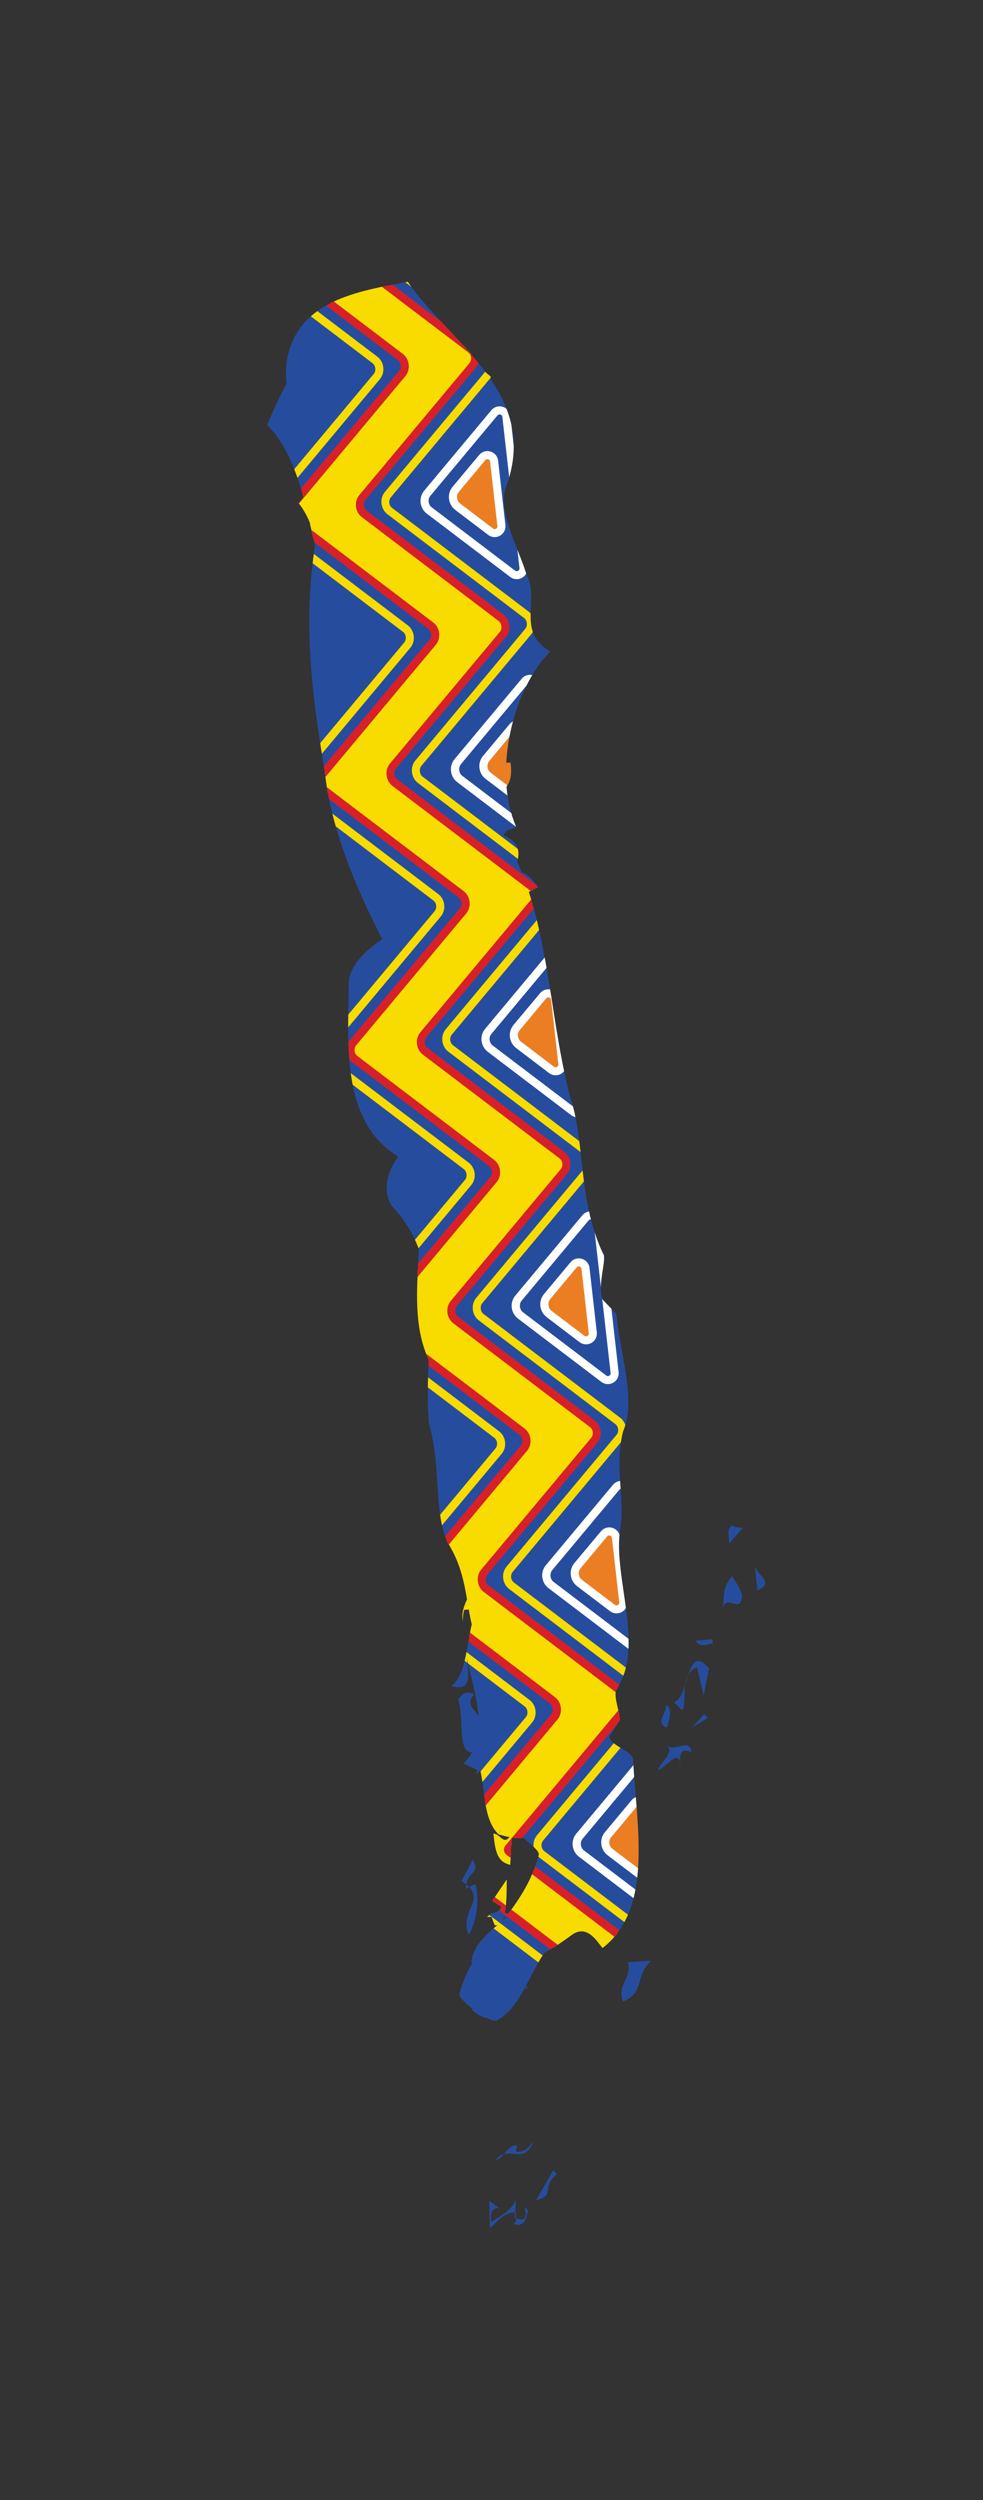 <?xml version="1.0" encoding="UTF-8"?>
<svg id="Layer_1" data-name="Layer 1" xmlns="http://www.w3.org/2000/svg" xmlns:xlink="http://www.w3.org/1999/xlink" viewBox="0 0 264.71 672.94">
  <rect x="0" y="0" width="264.71" height="672.94" fill="#333333" stroke="none"/>
  <defs>
    <style>
      .cls-1 {
        fill: #fff;
      }

      .cls-2 {
        fill: #f8dc00;
      }

      .cls-3 {
        clip-path: url(#clippath);
      }

      .cls-4 {
        fill: none;
      }

      .cls-5 {
        fill: #264d9d;
      }

      .cls-6 {
        fill: #eb7e23;
      }

      .cls-7 {
        fill: #d72028;
      }
    </style>
    <clipPath id="clippath">
      <path class="cls-4" d="m71.97,114.42c4.88,4.77,7.77,12.27,9.75,19.4-.43.55-.85,1.1-1.28,1.65,1.06,1.27,2.12,3.13,2.94,5.05.53,2.35,1,4.52,1.44,6.37-1.69,11.07-1.86,21.53-1.12,31.64.36,5.06.9,10.03,1.57,14.97.68,4.93,1.46,9.82,2.24,14.71,1.82,15.37,8.26,30.61,15.42,44.58-3.94,2.68-9.35,7.06-9,12.65-.19,15.39-2.12,36.56,13.32,45.86-4.14,5.56-3.72,11.15-1.25,13.82,3.16,3.44,5.34,7.17,6.8,11.11-.01.31-.03.62-.04.93-.22,4.83-.6,9.79-.39,14.62.21,4.83.97,9.54,2.94,13.9.05-.07.09-.15.14-.24-.22,6.08-.47,12.15.1,17.91,3.27,10.97,1.19,23.73,4.98,31.81,3.39,5.37,4.41,10.46,5.24,15.35-.92,1.83-1.52,3.88-1.13,5.86-.02-1.11.11-2.12.34-3.06l1.25-.1c.24,1.34.49,2.68.81,3.99-1.51,6.45-1.72,13.96-5.49,16.56,5.65,1.74,4.63-3.19,4.13-7.62,1,4.82,2.8,10.48,3.18,15.81-1.14-1.98-3.54-3.13-1.16-5.93-1.93-.95-3.21-.27-4.36,1.49,1.83,4.68-.36,14.28,3.78,14.16-.4.72-.89,1.41-1.46,2.07l-.83.89,3.84,1.88-.78,1.18c.53-.36,1.01-.75,1.47-1.16,1.34,6.14.84,13.06,4.86,17.18.29-.53.57-1.03.84-1.47-.26.53-.54,1.03-.84,1.47,1.17.36,2.15.61,3.01.77-1.78,2.02-2.27-.66-4.36-.98.48,4.37.84,7.64,4.54,8.43l.4-7.34c1.32.21,2.28.21,3.07.11,2.61,2.11,4.74,3.86,4.13,4.77-1.59,6.13-4.72,11.07-8.14,15.64-.33-.09-.63-.2-.92-.29.61-3.06.44-7.33.52-8.96l-3.91,5.8,2.41,1.44c-.12.73-.55,1.17-1.06,1.44-.32.05-.67.16-1.07.34-.32.05-.62.08-.85.1l.11.29c-.3.18-.62.39-.97.64l1.23.04.85,2.21c.26.06.49.05.71,0-3,2.64-6.39,5.24-7.02,10,.11.02.23.05.35.07-1.52,2.57-2.74,5.28-3.46,8.27-.48.68,1.21,2.44,3.35,4.08.01.16.02.31.04.48,1.56,1.31,2.91,1.98,4.1,2.16.93.46,1.72.74,2.21.71,3.27-1.54,5.55-4.72,7.49-8.22.2-.36.4-.72.59-1.09l.08.86.4-.58c-.15-.16-.28-.29-.4-.41,1.67-3.14,3.17-6.39,4.94-8.84,3.19-1.82,4.75-2.95,7.42-4.87,4.23-3.07,7.01,2.23,8.26,3.54,6.85-5.31,9.16-13.47,9.61-22.55.46-9.08-.94-19.05-1.39-28.04-.31-2.75-6.09-3.64-6.4-6.39.97-1.48,1.94-2.95,2.9-4.42-.31-2.76-1.9-6.78-.93-8.26,3.86-5.89,3.57-13.49,2.57-21.2-.97-7.71-2.65-15.53-1.62-21.84,1.41-8.41-1.68-16.47.76-26.31,3.73-8.55-.83-20.65-1.77-31.63-1.24-1.3-2.49-2.6-3.74-3.91-.74-2.02-.42-4.8-.06-7.24.37-2.44.77-4.53.15-5.18-6.89-14.79-4.65-30.09-8.9-42.31-1.55-6.14-2.67-12.3-3.69-18.4-.98-6.11-1.85-12.17-2.93-18.11-1.09-5.94-2.3-11.76-4.08-17.39-.11-.36-.23-.72-.35-1.07l2.61-1.31c-1.61-1.8-2.83-3.61-4.5-3.92-.27-.67-.55-1.34-.84-2.01-.13-.3-.27-.6-.4-.89.91-3.12.07-5.55-3.65-7.1,1.05-2.38,2.26-1.03,3.31-2.44-1.4-3.28-2.22-6.91-2.54-10.68.94-1.24,1.55-2.97,1.08-6.45l-1.15.02c.16-2.81.55-5.64,1.15-8.4,1.86-8.66,5.8-16.64,10.7-21.51-4.61-2.7-5.3-6.14-5.29-9.75,0-3.62.75-7.41-1.05-10.83-1.25-4.12-3.36-8.59-4.76-12.9-1.37-4.31-2.04-8.45-.43-11.89,3.74-11.09.88-19.97-4.42-27.81-.05-.3-.09-.6-.14-.9-.39-.33-.79-.66-1.19-.98-.21-.28-.42-.57-.64-.85-6.46-8.51-15.26-15.91-20.43-23.63-13.5,2.54-29.25,5.05-32.42,20.42-.45,2.35-.49,4.7-.26,7.07-1.85,3.4-3.59,7.14-5.17,11.11Zm63.69,401.6l.5.02c-.27.29-.55.58-.85.86.13-.26.25-.55.35-.87Zm-10.05-84.61c-.1.34-.22.68-.37,1,.11-.34.23-.67.37-1Z"/>
    </clipPath>
  </defs>
  <g>
    <path class="cls-5" d="m138.95,597.1c.05.66.04,1.15-.74,1.46,2.74,1.04,3.58-1.06,3.95-3.7-2.28-2.56,1.73,3.91-3.22,2.24Z"/>
    <path class="cls-5" d="m138.72,595.42l-.1,1.57c.12.04.22.08.33.12-.03-.47-.1-1.04.07-1.7-.1,0-.2.01-.3.02Z"/>
    <path class="cls-5" d="m132.35,598.07c-.5-1.56-.12-4.16,2.15-3.66l-2.76-2.06.2,7.28c2.14-1.53,3.42-4.03,6.79-4.2l.21-3.16c-1.72,3.17-4.39,4.23-6.59,5.81Z"/>
    <path class="cls-5" d="m138.87,579.07l.37-1.6c-1.36-.28-2.48,1.14-3.54,2.34,1.05-.3,2.11-.1,3.16-.01,1.75.15,3.45-.02,4.83-3.52-1.27,1.64-2.53,3.26-4.82,2.8Z"/>
    <path class="cls-5" d="m135.69,579.81c-.72.21-1.43.64-2.13,1.51.73-.01,1.42-.71,2.13-1.51Z"/>
    <path class="cls-5" d="m144.33,592.19c5.38-1.12,1.26-3.71,5.62-6.99l-.95-1.05c-1.54,2.7-3.08,5.39-4.68,8.04Z"/>
    <path class="cls-5" d="m125.55,507.27c-.05.34-.12.68-.11,1.12l.93-.48c-.21-.2-.56-.43-.82-.64Z"/>
    <path class="cls-5" d="m127.32,500.56l-3.02,5.72c.56.34.85.65,1.24.98.54-3.56,3.84-2.88,1.77-6.7Z"/>
    <path class="cls-5" d="m126.26,520.83c2.66-5.09,2.62-9.99,1.76-13.76l-1.66.83c3.78,3.95-2.72,6.9-.1,12.93Z"/>
    <path class="cls-5" d="m167.71,538.61c.02.05.03.1.04.15,0,0,.02-.02.03-.02,6.06-2.58,3-6.82,7.58-11l-6.29.42c1.27,4.3-2.97,5.71-1.36,10.44Z"/>
    <path class="cls-5" d="m179.18,469.52c.16.16.32.28.48.39-.13-.13-.29-.26-.48-.39Z"/>
    <path class="cls-5" d="m179.66,469.91c1.93,1.92-1.82,4.33-2.43,6.47,1.62-.14,5.51-5.86,5.9-1.76-.03-2.33.04-4.43,3.09-2.92-.48-4.14-4.02-.16-6.57-1.78Z"/>
    <path class="cls-5" d="m183.14,474.61c0,.61.02,1.23,0,1.81.05-.75.05-1.34,0-1.81Z"/>
    <path class="cls-5" d="m179.57,465.04c.65-2.28,1.68-5.16-.24-6.09.26,2.2-3.09,4.72.24,6.09Z"/>
    <polygon class="cls-5" points="186.37 465 190.61 462.4 189.59 461.38 186.37 465"/>
    <path class="cls-5" d="m187.7,448.77l1.79,7.61,1.43-7.34c-3.28-3.77-4.5-1.49-5.56,1.76.51-.92,1.21-1.69,2.35-2.02Z"/>
    <path class="cls-5" d="m184.5,453.54c-.7,2.16-1.53,4.15-2.98,4.65l2.05,2.04c1.05-.09.48-3.55.92-6.69Z"/>
    <path class="cls-5" d="m184.5,453.54c.29-.92.58-1.87.85-2.75-.44.81-.72,1.75-.85,2.75Z"/>
    <path class="cls-5" d="m191.96,442.31l-.12-1.1-4.49.4c1.15,2.1,3.72.78,4.62.7Z"/>
    <path class="cls-5" d="m198.95,431.78c2.45-2.41-1.11-5.95-1.72-7.55-2.86,2.99-2.12,5.68-2.66,9.03.54-3.35,2.58-1.33,4.37-1.48Z"/>
    <path class="cls-5" d="m203.28,421.53l.69,6.52c4.76-2.05.05-3.84-.69-6.52Z"/>
    <path class="cls-5" d="m197.13,410.5c-1.69,1.24-.56,3.34-.84,5.01l3.65-4.13c-.51-.51-1.8.14-2.81-.88Z"/>
    <path class="cls-5" d="m71.97,114.42c4.88,4.77,7.77,12.27,9.75,19.4-.43.55-.85,1.1-1.28,1.65,1.06,1.27,2.12,3.13,2.94,5.05.53,2.35,1,4.52,1.44,6.37-1.69,11.07-1.86,21.53-1.12,31.64.36,5.06.9,10.03,1.57,14.97.68,4.93,1.46,9.82,2.24,14.71,1.82,15.37,8.26,30.61,15.42,44.58-3.94,2.68-9.35,7.06-9,12.65-.19,15.39-2.12,36.56,13.32,45.86-4.14,5.56-3.72,11.15-1.25,13.82,3.16,3.44,5.34,7.17,6.8,11.11-.01.31-.03.62-.04.93-.22,4.83-.6,9.79-.39,14.62.21,4.83.97,9.54,2.94,13.9.05-.07.09-.15.14-.24-.22,6.08-.47,12.15.1,17.91,3.27,10.97,1.19,23.73,4.98,31.81,3.39,5.37,4.41,10.46,5.24,15.35-.92,1.83-1.52,3.88-1.13,5.86-.02-1.11.11-2.12.34-3.06l1.25-.1c.24,1.34.49,2.68.81,3.99-1.51,6.45-1.72,13.96-5.49,16.56,5.65,1.74,4.63-3.19,4.13-7.62,1,4.82,2.8,10.48,3.18,15.81-1.14-1.98-3.54-3.13-1.16-5.93-1.93-.95-3.21-.27-4.36,1.49,1.83,4.68-.36,14.28,3.78,14.16-.4.72-.89,1.41-1.46,2.07l-.83.89,3.84,1.88-.78,1.18c.53-.36,1.01-.75,1.47-1.16,1.34,6.14.84,13.06,4.86,17.18.29-.53.57-1.03.84-1.47-.26.53-.54,1.03-.84,1.47,1.17.36,2.15.61,3.01.77-1.78,2.02-2.27-.66-4.36-.98.48,4.37.84,7.64,4.54,8.43l.4-7.34c1.32.21,2.28.21,3.07.11,2.61,2.11,4.74,3.86,4.13,4.77-1.59,6.13-4.72,11.07-8.14,15.64-.33-.09-.63-.2-.92-.29.61-3.06.44-7.33.52-8.96l-3.91,5.8,2.41,1.44c-.12.73-.55,1.17-1.06,1.44-.32.05-.67.16-1.07.34-.32.05-.62.08-.85.1l.11.29c-.3.18-.62.39-.97.64l1.23.04.85,2.21c.26.06.49.05.71,0-3,2.64-6.39,5.24-7.02,10,.11.02.23.05.35.07-1.52,2.57-2.74,5.28-3.46,8.27-.48.68,1.21,2.44,3.35,4.08.01.16.02.31.04.48,1.56,1.31,2.91,1.98,4.1,2.16.93.46,1.72.74,2.21.71,3.27-1.54,5.55-4.72,7.49-8.22.2-.36.4-.72.59-1.09l.08.86.4-.58c-.15-.16-.28-.29-.4-.41,1.67-3.14,3.17-6.39,4.94-8.84,3.19-1.82,4.75-2.95,7.42-4.87,4.23-3.07,7.01,2.23,8.26,3.54,6.85-5.31,9.16-13.47,9.61-22.55.46-9.08-.94-19.05-1.39-28.04-.31-2.75-6.09-3.64-6.4-6.39.97-1.48,1.94-2.95,2.9-4.42-.31-2.76-1.9-6.78-.93-8.26,3.86-5.89,3.57-13.49,2.57-21.2-.97-7.71-2.65-15.53-1.62-21.84,1.41-8.41-1.68-16.47.76-26.31,3.73-8.55-.83-20.65-1.77-31.63-1.24-1.3-2.49-2.6-3.74-3.91-.74-2.02-.42-4.8-.06-7.24.37-2.44.77-4.53.15-5.18-6.89-14.79-4.65-30.09-8.9-42.31-1.55-6.14-2.67-12.3-3.69-18.4-.98-6.11-1.85-12.17-2.93-18.11-1.09-5.94-2.3-11.76-4.08-17.39-.11-.36-.23-.72-.35-1.07l2.61-1.31c-1.61-1.8-2.83-3.61-4.5-3.92-.27-.67-.55-1.34-.84-2.01-.13-.3-.27-.6-.4-.89.91-3.12.07-5.55-3.65-7.1,1.05-2.38,2.26-1.03,3.31-2.44-1.4-3.28-2.22-6.91-2.54-10.68.94-1.24,1.55-2.97,1.08-6.45l-1.15.02c.16-2.81.55-5.64,1.15-8.4,1.86-8.66,5.8-16.64,10.7-21.51-4.61-2.7-5.3-6.14-5.29-9.75,0-3.62.75-7.41-1.05-10.83-1.25-4.12-3.36-8.59-4.76-12.9-1.37-4.31-2.04-8.45-.43-11.89,3.74-11.09.88-19.97-4.42-27.81-.05-.3-.09-.6-.14-.9-.39-.33-.79-.66-1.19-.98-.21-.28-.42-.57-.64-.85-6.46-8.51-15.26-15.91-20.43-23.63-13.5,2.54-29.25,5.05-32.42,20.42-.45,2.35-.49,4.7-.26,7.07-1.85,3.4-3.59,7.14-5.17,11.11Zm63.69,401.6l.5.02c-.27.29-.55.58-.85.86.13-.26.25-.55.35-.87Zm-10.05-84.61c-.1.34-.22.68-.37,1,.11-.34.23-.67.37-1Z"/>
  </g>
  <g class="cls-3">
    <g>
      <g>
        <g>
          <polygon class="cls-6" points="124.32 50.11 126.61 70.25 124.62 70.48 113.68 61.59 122.87 49.89 124.32 50.11"/>
          <polygon class="cls-6" points="132.58 122.96 134.86 143.1 132.87 143.33 121.93 134.44 131.12 122.74 132.58 122.96"/>
          <polygon class="cls-6" points="140.74 195.02 143.02 215.16 141.03 215.39 130.1 206.5 139.28 194.8 140.74 195.02"/>
          <polygon class="cls-6" points="148.95 267.51 151.23 287.65 149.24 287.88 138.31 278.99 147.49 267.29 148.95 267.51"/>
          <polygon class="cls-6" points="157.14 339.75 159.42 359.89 157.43 360.12 146.49 351.23 155.68 339.53 157.14 339.75"/>
          <polygon class="cls-6" points="165.36 412.33 167.64 432.47 165.65 432.69 154.71 423.81 163.9 412.1 165.36 412.33"/>
          <polygon class="cls-6" points="173.54 484.59 175.83 504.73 173.83 504.96 162.9 496.08 172.09 484.37 173.54 484.59"/>
          <polygon class="cls-6" points="181.8 557.48 184.08 577.62 182.09 577.85 171.16 568.96 180.34 557.26 181.8 557.48"/>
        </g>
        <path class="cls-1" d="m138.98,282.08l8.89,6.75c.94.71,2.16.79,3.19.21,1.03-.59,1.58-1.68,1.45-2.85l-1.96-17.33c-.13-1.18-.92-2.12-2.05-2.46-1.13-.34-2.31.02-3.06.92l-7.16,8.56c-.76.91-1.11,2.06-.97,3.24s.73,2.23,1.67,2.95Zm.96-4.8l7.16-8.57c.2-.24.48-.32.78-.23s.49.32.52.63l1.96,17.33c.04.31-.1.57-.37.73-.27.15-.57.14-.81-.05l-8.89-6.75c-.45-.34-.74-.87-.81-1.47h0c-.07-.6.1-1.18.46-1.61Z"/>
        <path class="cls-1" d="m129.68,280.15c.13,1.18.73,2.23,1.67,2.95l22.46,17.05c.94.72,2.17.8,3.19.21,1.03-.59,1.58-1.68,1.45-2.85l-4.61-40.7c-.13-1.17-.92-2.11-2.05-2.46-1.13-.34-2.31.01-3.07.92l-18.07,21.64c-.76.91-1.11,2.06-.98,3.24Zm21.49-23.73c.3.09.49.32.52.63l4.61,40.7c.04.31-.1.57-.37.73-.27.15-.57.13-.81-.05l-22.46-17.04c-.45-.34-.74-.88-.81-1.47h0c-.07-.6.1-1.18.46-1.61l18.07-21.64c.2-.24.49-.32.79-.24Z"/>
        <path class="cls-1" d="m105.05,62.73c.13,1.18.73,2.22,1.67,2.95l22.45,17.04c.94.71,2.17.8,3.19.21,1.03-.59,1.58-1.68,1.45-2.85l-4.61-40.7c-.13-1.18-.92-2.12-2.05-2.46-1.13-.34-2.31.02-3.07.92l-18.07,21.64c-.76.91-1.11,2.06-.97,3.25Zm21.49-23.73c.3.09.49.32.52.63l4.61,40.7c.04.31-.1.57-.37.73-.27.15-.57.13-.81-.05l-22.45-17.05c-.9-.68-1.07-2.22-.35-3.08l18.07-21.64c.2-.24.48-.32.78-.23Z"/>
        <path class="cls-1" d="m114.37,64.81l8.89,6.74c.94.72,2.16.8,3.19.21,1.03-.58,1.58-1.68,1.45-2.85l-1.96-17.33c-.13-1.17-.92-2.11-2.05-2.46-1.13-.34-2.31.02-3.06.92l-7.16,8.56c-.76.91-1.11,2.06-.97,3.25s.73,2.22,1.68,2.95Zm8.89-13.6c.3.09.49.32.52.63l1.96,17.33c.04.31-.1.58-.37.73-.27.15-.57.13-.82-.06l-8.89-6.75c-.45-.34-.74-.87-.81-1.47h0c-.07-.6.1-1.18.46-1.61l7.16-8.57c.2-.24.48-.32.78-.23Z"/>
        <path class="cls-1" d="m122.57,137.23l8.89,6.74c.94.72,2.16.8,3.19.21,1.03-.59,1.58-1.68,1.45-2.85l-1.96-17.33c-.13-1.17-.92-2.11-2.05-2.46-1.13-.34-2.31.01-3.06.92l-7.15,8.57c-.76.91-1.11,2.06-.97,3.25s.73,2.22,1.67,2.94Zm10.2,5.02l-8.89-6.74c-.45-.34-.74-.88-.81-1.47h0c-.07-.6.1-1.18.46-1.61l7.15-8.57c.2-.24.48-.32.78-.23.3.09.49.32.52.63l1.96,17.33c.04.31-.1.57-.37.73-.27.15-.57.13-.81-.05Z"/>
        <path class="cls-1" d="m113.27,135.31c.13,1.18.73,2.23,1.67,2.94l22.46,17.05c.94.71,2.17.79,3.19.21,1.03-.59,1.58-1.68,1.45-2.85l-4.61-40.7c-.13-1.17-.92-2.11-2.05-2.46-1.13-.34-2.31.01-3.07.92l-18.07,21.64c-.76.91-1.11,2.07-.97,3.25Zm21.49-23.73c.3.09.49.32.52.63l4.61,40.7c.04.31-.1.57-.37.73-.27.15-.57.13-.82-.05l-22.46-17.05c-.45-.34-.74-.87-.81-1.47s.1-1.18.46-1.61l18.07-21.64c.2-.24.49-.33.79-.24Z"/>
        <path class="cls-1" d="m96.88-9.4c.13,1.18.73,2.23,1.67,2.94l22.46,17.05c.94.71,2.17.79,3.19.21,1.03-.59,1.58-1.68,1.45-2.85l-4.61-40.7c-.13-1.17-.92-2.11-2.05-2.46-1.13-.34-2.31.01-3.07.92l-18.07,21.64c-.76.91-1.11,2.07-.97,3.25Zm21.49-23.73c.3.09.49.32.52.63l4.61,40.7c.04.31-.1.57-.37.73-.27.15-.57.13-.82-.05l-22.46-17.05c-.45-.34-.74-.87-.81-1.47s.1-1.18.46-1.61l18.07-21.64c.2-.24.49-.33.79-.24Z"/>
        <path class="cls-1" d="m144.3,213.76l-1.96-17.32c-.13-1.18-.92-2.12-2.05-2.46-1.13-.34-2.31.01-3.06.92l-7.15,8.56c-.76.91-1.11,2.06-.97,3.25.13,1.18.73,2.23,1.68,2.95l8.89,6.75c.94.71,2.16.8,3.19.21,1.03-.59,1.58-1.68,1.45-2.85Zm-12.57-8.91l7.15-8.57c.2-.24.48-.32.78-.23.3.09.49.32.52.63l1.96,17.32c.04.31-.1.58-.37.73-.27.15-.57.13-.81-.05l-8.89-6.75c-.9-.68-1.07-2.22-.35-3.08Z"/>
        <path class="cls-1" d="m121.46,207.57c.13,1.18.73,2.23,1.67,2.95l22.45,17.04c.94.71,2.17.8,3.19.21,1.03-.59,1.58-1.68,1.45-2.85l-4.61-40.7c-.13-1.18-.92-2.12-2.05-2.46-1.13-.34-2.31.01-3.07.92l-18.07,21.64c-.76.91-1.11,2.06-.97,3.25Zm2.63-1.86l18.07-21.64c.2-.24.48-.32.78-.24.3.09.49.32.53.63l4.61,40.7c.04.31-.1.57-.37.73-.27.15-.57.13-.81-.05l-22.45-17.04c-.9-.68-1.07-2.22-.35-3.08Z"/>
        <path class="cls-1" d="m147.18,354.5l8.89,6.75c.94.71,2.16.8,3.19.21,1.03-.59,1.58-1.68,1.45-2.85l-1.96-17.33c-.13-1.17-.92-2.11-2.05-2.46-1.13-.34-2.31.02-3.06.92l-7.15,8.57c-.76.91-1.11,2.06-.97,3.24.13,1.18.73,2.23,1.68,2.95Zm8.89-13.6c.3.09.49.32.52.63l1.96,17.33c.04.31-.1.57-.37.73-.27.15-.57.13-.81-.05l-8.89-6.75c-.9-.68-1.07-2.22-.35-3.08l7.15-8.57c.2-.24.48-.32.78-.23Z"/>
        <path class="cls-1" d="m137.81,351.95c.13,1.18.73,2.23,1.67,2.95l22.46,17.05c.94.71,2.16.79,3.19.21,1.03-.59,1.58-1.68,1.45-2.85l-4.61-40.7c-.13-1.18-.92-2.12-2.05-2.46-1.13-.34-2.31.02-3.07.92l-18.07,21.64c-.76.91-1.11,2.06-.97,3.24Zm21.49-23.73c.3.09.49.32.52.63l4.61,40.7c.04.31-.1.58-.37.73-.27.15-.57.14-.81-.05l-22.45-17.05c-.9-.68-1.07-2.22-.35-3.08l18.07-21.64c.2-.24.48-.32.78-.23Z"/>
        <path class="cls-1" d="m168.91,431.02l-1.96-17.33c-.13-1.17-.92-2.11-2.05-2.46-1.13-.34-2.31.02-3.06.92l-7.16,8.56c-.76.91-1.11,2.06-.97,3.25s.73,2.22,1.67,2.95l8.89,6.75c.94.71,2.16.8,3.19.21,1.03-.59,1.58-1.68,1.45-2.85Zm-4.64-17.71c.3.09.49.32.52.63l1.96,17.33c.04.31-.1.58-.37.73-.27.15-.57.13-.81-.05l-8.89-6.75c-.45-.34-.74-.87-.81-1.47h0c-.07-.6.1-1.18.46-1.61l7.16-8.57c.2-.24.48-.32.78-.23Z"/>
        <path class="cls-1" d="m146.04,424.52c.13,1.18.73,2.23,1.67,2.95l22.45,17.04c.94.71,2.17.8,3.19.21,1.03-.59,1.58-1.68,1.45-2.85l-4.61-40.7c-.13-1.18-.92-2.11-2.05-2.45-1.13-.34-2.31.01-3.07.92l-18.07,21.64c-.76.91-1.11,2.06-.97,3.25Zm2.63-1.86l18.07-21.64c.2-.24.48-.32.78-.24.3.09.49.32.53.63l4.61,40.7c.04.31-.1.57-.37.73-.27.15-.57.13-.81-.05l-22.45-17.04c-.9-.68-1.07-2.22-.35-3.08Z"/>
        <path class="cls-1" d="m163.59,499.34l8.89,6.74c.94.72,2.16.8,3.19.21,1.03-.59,1.58-1.68,1.45-2.85l-1.96-17.33c-.13-1.17-.92-2.11-2.05-2.46-1.13-.34-2.31.01-3.06.92l-7.15,8.57c-.76.91-1.11,2.06-.97,3.25s.73,2.22,1.67,2.94Zm10.2,5.02l-8.89-6.75c-.45-.34-.74-.87-.81-1.47s.1-1.18.46-1.61l7.15-8.57c.2-.24.48-.32.78-.23.3.09.49.32.52.63l1.96,17.33c.04.31-.1.57-.37.73-.27.15-.57.13-.81-.05Z"/>
        <path class="cls-1" d="m154.22,496.79c.13,1.18.73,2.23,1.67,2.95l22.45,17.04c.94.71,2.17.8,3.19.21,1.03-.59,1.58-1.68,1.45-2.85l-4.61-40.7c-.13-1.18-.92-2.12-2.05-2.46-1.13-.34-2.31.02-3.06.92l-18.07,21.64c-.76.91-1.11,2.06-.97,3.25Zm21.49-23.73c.3.09.49.32.52.63l4.61,40.7c.04.31-.1.57-.37.73-.27.15-.57.13-.81-.05l-22.45-17.04c-.9-.68-1.07-2.22-.35-3.08l18.07-21.64c.2-.24.48-.32.78-.23Z"/>
        <path class="cls-1" d="m171.79,571.76l8.89,6.75c.94.71,2.16.8,3.19.21,1.03-.59,1.58-1.68,1.45-2.85l-1.96-17.32c-.13-1.18-.92-2.12-2.05-2.46-1.13-.34-2.31.02-3.06.92l-7.16,8.56c-.76.91-1.11,2.06-.97,3.25s.73,2.23,1.68,2.95Zm.5-3.19h0c-.07-.6.1-1.18.46-1.62l7.16-8.57c.2-.24.48-.32.78-.23.3.09.49.32.52.63l1.96,17.32c.04.31-.1.58-.37.73-.27.15-.57.13-.81-.05l-8.89-6.75c-.45-.34-.74-.87-.81-1.47Z"/>
        <path class="cls-1" d="m162.44,569.36c.13,1.18.73,2.23,1.67,2.95l22.46,17.05c.94.72,2.17.8,3.19.21,1.03-.59,1.58-1.68,1.45-2.85l-4.61-40.7c-.13-1.17-.92-2.11-2.05-2.46-1.13-.34-2.31.01-3.07.92l-18.07,21.64c-.76.91-1.11,2.07-.97,3.25Zm21.49-23.73c.3.09.49.32.52.63l4.61,40.7c.04.31-.1.57-.37.73-.27.15-.57.13-.82-.05l-22.46-17.04c-.45-.34-.74-.88-.81-1.47h0c-.07-.6.1-1.18.46-1.61l18.07-21.64c.2-.24.48-.32.78-.24Z"/>
      </g>
      <g>
        <polygon class="cls-2" points="167.35 604.17 126.86 572.28 158.33 532.71 157.41 530.83 118.77 500.89 119.12 498.87 149.55 461.45 149.66 458.24 110.65 429.21 110.39 426.91 141.21 389.88 141.52 386.39 102.39 356.32 102.15 354.17 132.92 316.64 133.28 314.74 94.75 284.74 95.09 281.24 125.14 244.91 124.83 241.1 86.64 212.15 86.32 209.28 117.22 171.93 116.27 168.66 78.61 140.23 77.61 137.55 108.74 100.17 108.35 96.73 70.08 67.01 70.06 64.76 102.59 25.29 114.6 24.47 117.16 27.63 89.18 62.01 88.81 64.89 126.94 94.62 127.27 97.49 97.07 134.77 97.04 137.56 135.7 166.58 136.05 169.68 104.84 207.42 105.38 210.15 144 239.86 144.15 241.18 113.39 279.86 114.16 282.54 151.21 310.95 152.39 313.95 121.18 352.72 122.01 354.86 159.38 383.08 160.62 386.55 129.33 424.65 130.15 426.77 167.84 455.66 168.81 458.92 137.29 496.93 137.48 498.69 176.69 528.42 177.04 531.52 146.04 569.06 146.28 571.19 181.06 597.84 181.49 601.61 167.35 604.17"/>
        <path class="cls-2" d="m119.32,573.12h0c.13,1.15.71,2.2,1.58,2.87l39.39,29.9.24.18,1.31-1.72-39.62-30.08c-.84-.63-1.01-2.09-.33-2.9l29.62-35.47c.71-.85,1.03-1.99.9-3.14s-.71-2.2-1.58-2.86l-36.81-27.94c-.42-.32-.7-.82-.76-1.38h0c-.06-.56.09-1.11.43-1.52l29.62-35.47c.71-.84,1.03-1.99.9-3.15h0c-.13-1.15-.71-2.2-1.58-2.86l-36.81-27.94c-.42-.32-.7-.82-.76-1.38s.09-1.11.43-1.51l29.62-35.47c.71-.85,1.03-1.99.9-3.15s-.71-2.19-1.58-2.86l-36.81-27.94c-.84-.64-1-2.09-.33-2.9l29.62-35.47c.71-.84,1.03-1.99.9-3.14h0c-.13-1.15-.71-2.2-1.58-2.86l-36.81-27.94c-.42-.32-.7-.82-.76-1.38h0c-.06-.56.09-1.11.43-1.51l29.62-35.47c.71-.85,1.03-1.99.9-3.15h0c-.13-1.15-.71-2.2-1.58-2.86l-36.81-27.94c-.84-.64-1-2.09-.33-2.9l29.62-35.47c.71-.85,1.03-1.99.9-3.15h0c-.13-1.16-.71-2.2-1.58-2.86l-36.81-27.94c-.42-.32-.7-.82-.76-1.38s.09-1.11.43-1.51l29.62-35.47c.71-.85,1.03-1.99.9-3.15h0c-.13-1.15-.71-2.2-1.58-2.86l-36.81-27.94c-.42-.32-.7-.82-.76-1.38s.09-1.11.43-1.51l31.7-37.96.19-.23-1.66-1.38-31.89,38.19c-.7.84-1.03,1.99-.9,3.14.13,1.15.71,2.2,1.58,2.86l36.81,27.94c.85.64,1.01,2.09.33,2.9l-29.62,35.47c-.71.84-1.04,1.99-.91,3.14h0c.13,1.15.71,2.2,1.58,2.86l36.81,27.94c.42.32.7.82.76,1.38s-.09,1.11-.43,1.51l-29.62,35.47c-.7.85-1.03,1.99-.9,3.15.13,1.15.71,2.19,1.58,2.86l36.8,27.94c.42.32.7.82.76,1.38s-.09,1.11-.43,1.51l-29.62,35.47c-.71.84-1.04,1.99-.91,3.14h0c.13,1.15.71,2.2,1.58,2.86l36.81,27.94c.85.64,1.01,2.09.33,2.9l-29.62,35.47c-.7.84-1.03,1.99-.9,3.14.13,1.15.71,2.2,1.58,2.86l36.81,27.94c.42.32.7.82.76,1.38h0c.06.56-.09,1.11-.43,1.51l-29.62,35.47c-.71.84-1.04,1.99-.91,3.14h0c.13,1.15.71,2.2,1.58,2.86l36.8,27.94c.42.32.7.82.76,1.38s-.09,1.11-.43,1.52l-29.62,35.47c-.7.84-1.03,1.99-.9,3.14h0c.13,1.16.71,2.2,1.58,2.87l36.81,27.94c.84.63,1.01,2.09.33,2.9l-29.62,35.47c-.7.84-1.03,1.99-.9,3.14Z"/>
        <path class="cls-7" d="m179.14,604.05c1.64-.19,2.95-1.24,3.48-2.78.55-1.62-.3-3.85-1.66-4.88l-32.99-25.05c-.84-.63-1.01-2.09-.33-2.9l29.62-35.47c.71-.85,1.04-1.99.91-3.14s-.71-2.2-1.59-2.86l-37.06-28.14c-.77-.59-.9-1.7-.28-2.45l29.83-35.72c.71-.85,1.04-1.99.9-3.15h0c-.13-1.15-.71-2.2-1.59-2.86l-36.81-27.94c-.42-.32-.7-.82-.76-1.38h0c-.06-.56.1-1.11.43-1.52l29.62-35.47c.71-.85,1.04-1.99.9-3.15s-.71-2.19-1.59-2.86l-36.8-27.94c-.42-.32-.7-.82-.76-1.38s.09-1.11.43-1.51l29.62-35.47c.71-.85,1.04-1.99.9-3.15h0c-.13-1.15-.71-2.2-1.59-2.86l-36.81-27.94c-.42-.32-.7-.82-.76-1.38h0c-.06-.56.1-1.11.43-1.52l29.62-35.47c.71-.85,1.04-1.99.9-3.15h0c-.13-1.15-.71-2.2-1.59-2.86l-36.8-27.94c-.42-.32-.7-.82-.76-1.38s.09-1.11.43-1.51l29.62-35.47c.71-.85,1.04-1.99.9-3.15h0c-.13-1.16-.71-2.2-1.58-2.86l-36.81-27.94c-.42-.32-.7-.82-.76-1.38h0c-.06-.56.1-1.11.43-1.52l29.62-35.47c.74-.88,1.07-2,.94-3.15-.13-1.15-.71-2.16-1.62-2.86l-36.8-27.94c-.42-.32-.7-.82-.76-1.38h0c-.06-.56.09-1.11.43-1.51l26.75-32.03.47-.57h-.07c.79-1.3.79-2.89-.02-4.27-.86-1.45-2.57-2.16-4.24-1.97l-9.83,1.11c-1.07.12-2.05.65-2.74,1.47l-30.9,37.01c-.71.84-1.04,1.99-.91,3.14h0c.13,1.16.71,2.2,1.59,2.87l36.8,27.94c.42.32.7.82.76,1.38h0c.06.56-.09,1.11-.43,1.52l-29.62,35.47c-.71.85-1.04,1.99-.9,3.15h0c.13,1.16.71,2.2,1.58,2.86l36.8,27.94c.42.32.7.82.76,1.38h0c.06.56-.1,1.11-.43,1.51l-29.62,35.47c-.71.85-1.04,1.99-.91,3.14h0c.13,1.15.71,2.2,1.59,2.87l36.8,27.94c.42.32.7.82.76,1.38h0c.06.56-.1,1.11-.43,1.51l-29.62,35.47c-.71.85-1.04,1.99-.9,3.15.13,1.15.71,2.19,1.58,2.86l36.8,27.94c.42.32.7.82.76,1.38h0c.06.56-.09,1.11-.43,1.52l-29.62,35.47c-.71.84-1.04,1.99-.91,3.14h0c.13,1.16.71,2.2,1.59,2.87l36.8,27.94c.42.32.7.82.76,1.38h0c.06.56-.1,1.11-.43,1.51l-29.62,35.47c-.71.85-1.04,1.99-.9,3.15s.71,2.2,1.58,2.86l36.8,27.94c.42.32.7.82.76,1.38h0c.06.56-.1,1.11-.43,1.52l-29.62,35.47c-.71.84-1.04,1.99-.91,3.14h0c.13,1.16.71,2.2,1.59,2.87l36.8,27.94c.42.32.7.82.76,1.38.06.56-.09,1.11-.43,1.51l-29.62,35.47c-.71.85-1.04,1.99-.91,3.14h0c.13,1.15.71,2.2,1.59,2.87l38.4,29.16c.86.65,1.92.94,3,.82l10.02-1.14Zm-.24-2.15l-10.03,1.14c-.51.06-1.03-.08-1.44-.4l-38.4-29.15c-.42-.32-.7-.82-.76-1.38s.09-1.11.43-1.51l29.62-35.47c.71-.85,1.04-1.99.91-3.15h0c-.13-1.15-.71-2.2-1.59-2.86l-36.8-27.94c-.84-.63-1.01-2.09-.33-2.9l29.62-35.47c.71-.85,1.04-1.99.91-3.15h0c-.13-1.15-.71-2.2-1.59-2.86l-36.81-27.94c-.84-.63-1-2.08-.33-2.89l29.62-35.47c.71-.85,1.04-1.99.91-3.15s-.71-2.19-1.59-2.86l-36.8-27.94c-.42-.32-.7-.82-.76-1.38h0c-.06-.56.09-1.11.43-1.51l29.62-35.47c.71-.85,1.04-1.99.91-3.14h0c-.13-1.15-.71-2.2-1.59-2.86l-36.81-27.95c-.42-.32-.7-.82-.76-1.38-.06-.56.09-1.11.43-1.52l29.62-35.47c.71-.85,1.04-1.99.91-3.15h0c-.13-1.15-.71-2.2-1.59-2.86l-36.8-27.94c-.42-.32-.7-.82-.76-1.38h0c-.06-.56.09-1.11.43-1.51l29.62-35.47c.71-.85,1.04-1.99.91-3.15s-.71-2.19-1.59-2.86l-36.81-27.94c-.84-.63-1-2.08-.33-2.89l29.62-35.47c.71-.85,1.04-1.99.91-3.14h0c-.13-1.15-.71-2.2-1.59-2.86l-36.8-27.94c-.42-.32-.7-.82-.76-1.38h0c-.06-.56.1-1.11.43-1.51l30.9-37.01c.34-.4.81-.65,1.32-.71l10.02-1.14c1-.11,1.69.47,2,1.05.31.58.42,1.47-.23,2.25l-26.75,32.03c-.7.84-1.03,1.99-.9,3.14h0c.13,1.15.71,2.2,1.58,2.87l36.81,27.94c.42.32.7.82.76,1.38h0c.06.56-.09,1.11-.43,1.52l-29.62,35.47c-.74.89-1.07,2-.94,3.15s.71,2.16,1.62,2.86l36.81,27.94c.85.63,1.01,2.09.33,2.9l-29.62,35.47c-.7.84-1.03,1.99-.9,3.14h0c.13,1.15.71,2.2,1.58,2.87l36.8,27.94c.85.63,1.01,2.09.33,2.9l-29.62,35.47c-.71.84-1.04,1.99-.91,3.14h0c.13,1.15.71,2.2,1.58,2.86l36.81,27.94c.42.32.7.82.76,1.38h0c.06.56-.09,1.11-.43,1.52l-29.62,35.47c-.7.84-1.03,1.99-.9,3.14h0c.13,1.15.71,2.2,1.58,2.87l36.81,27.94c.42.32.7.82.76,1.38.06.56-.09,1.11-.43,1.51l-29.62,35.47c-.71.84-1.04,1.99-.91,3.14h0c.13,1.15.71,2.2,1.58,2.86l36.8,27.94c.84.64,1.01,2.09.33,2.9l-31.28,37.46c-.62.75-.5,1.86.28,2.45l38.87,29.51c.84.63,1,2.09.33,2.9l-29.62,35.47c-.7.85-1.03,1.99-.9,3.15.13,1.15.71,2.19,1.58,2.86l33.23,25.23c.8.61.9,1.5.73,2.14-.17.64-.72,1.36-1.72,1.47Z"/>
        <path class="cls-2" d="m129,23.28l-1.66-1.38-31.89,38.18c-.7.84-1.03,1.99-.9,3.14h0c.13,1.15.71,2.2,1.58,2.87l36.81,27.94c.42.32.7.82.76,1.38h0c.06.56-.09,1.11-.43,1.52l-29.62,35.47c-.71.84-1.04,1.99-.91,3.14.13,1.15.71,2.2,1.58,2.86l36.81,27.94c.84.63,1.01,2.09.33,2.9l-29.62,35.47c-.7.84-1.03,1.99-.9,3.14h0c.13,1.15.71,2.2,1.58,2.87l36.8,27.94c.84.63,1.01,2.09.33,2.9l-29.62,35.47c-.71.84-1.04,1.99-.91,3.14h0c.13,1.16.71,2.2,1.58,2.87l36.81,27.94c.42.32.7.82.76,1.38h0c.06.56-.09,1.11-.43,1.52l-29.62,35.47c-.7.84-1.03,1.99-.9,3.14h0c.13,1.15.71,2.2,1.58,2.87l36.8,27.94c.42.32.7.82.76,1.38h0c.06.56-.09,1.11-.43,1.51l-29.62,35.47c-.71.84-1.04,1.99-.91,3.14h0c.13,1.16.71,2.2,1.58,2.87l36.8,27.94c.84.64,1.01,2.09.33,2.9l-29.62,35.47c-.7.84-1.03,1.99-.9,3.14h0c.13,1.15.71,2.2,1.58,2.87l36.81,27.94c.42.32.7.82.76,1.38.06.56-.09,1.11-.43,1.51l-29.62,35.47c-.7.85-1.03,1.99-.9,3.15.13,1.15.71,2.19,1.58,2.86l39.39,29.9.24.18,1.31-1.72-39.62-30.08c-.84-.64-1.01-2.08-.33-2.9l29.62-35.47c.71-.85,1.03-1.99.9-3.14h0c-.13-1.15-.71-2.2-1.58-2.86l-36.81-27.94c-.42-.32-.7-.82-.76-1.38h0c-.06-.56.1-1.11.44-1.52l29.62-35.47c.7-.84,1.03-1.99.9-3.14h0c-.13-1.16-.71-2.2-1.58-2.86l-36.81-27.94c-.42-.32-.7-.82-.76-1.38s.09-1.11.43-1.51l29.62-35.47c.7-.84,1.03-1.99.9-3.14h0c-.13-1.15-.71-2.19-1.58-2.86l-36.81-27.94c-.84-.63-1.01-2.09-.33-2.9l29.62-35.47c.7-.84,1.03-1.99.9-3.14h0c-.13-1.15-.71-2.19-1.58-2.86l-36.81-27.94c-.42-.32-.7-.82-.76-1.38h0c-.06-.56.09-1.11.43-1.51l29.62-35.47c.7-.85,1.03-1.99.9-3.15h0c-.13-1.16-.71-2.2-1.58-2.86l-36.81-27.94c-.84-.63-1.01-2.09-.33-2.9l29.62-35.47c.71-.85,1.03-1.99.9-3.15h0c-.13-1.15-.71-2.2-1.58-2.86l-36.81-27.94c-.42-.32-.7-.82-.76-1.38s.09-1.11.43-1.51l29.62-35.47c.7-.85,1.03-1.99.9-3.15h0c-.13-1.15-.71-2.19-1.58-2.86l-36.81-27.94c-.42-.32-.7-.82-.76-1.38h0c-.06-.56.09-1.11.43-1.52l31.7-37.96.19-.23Z"/>
      </g>
    </g>
  </g>
</svg>